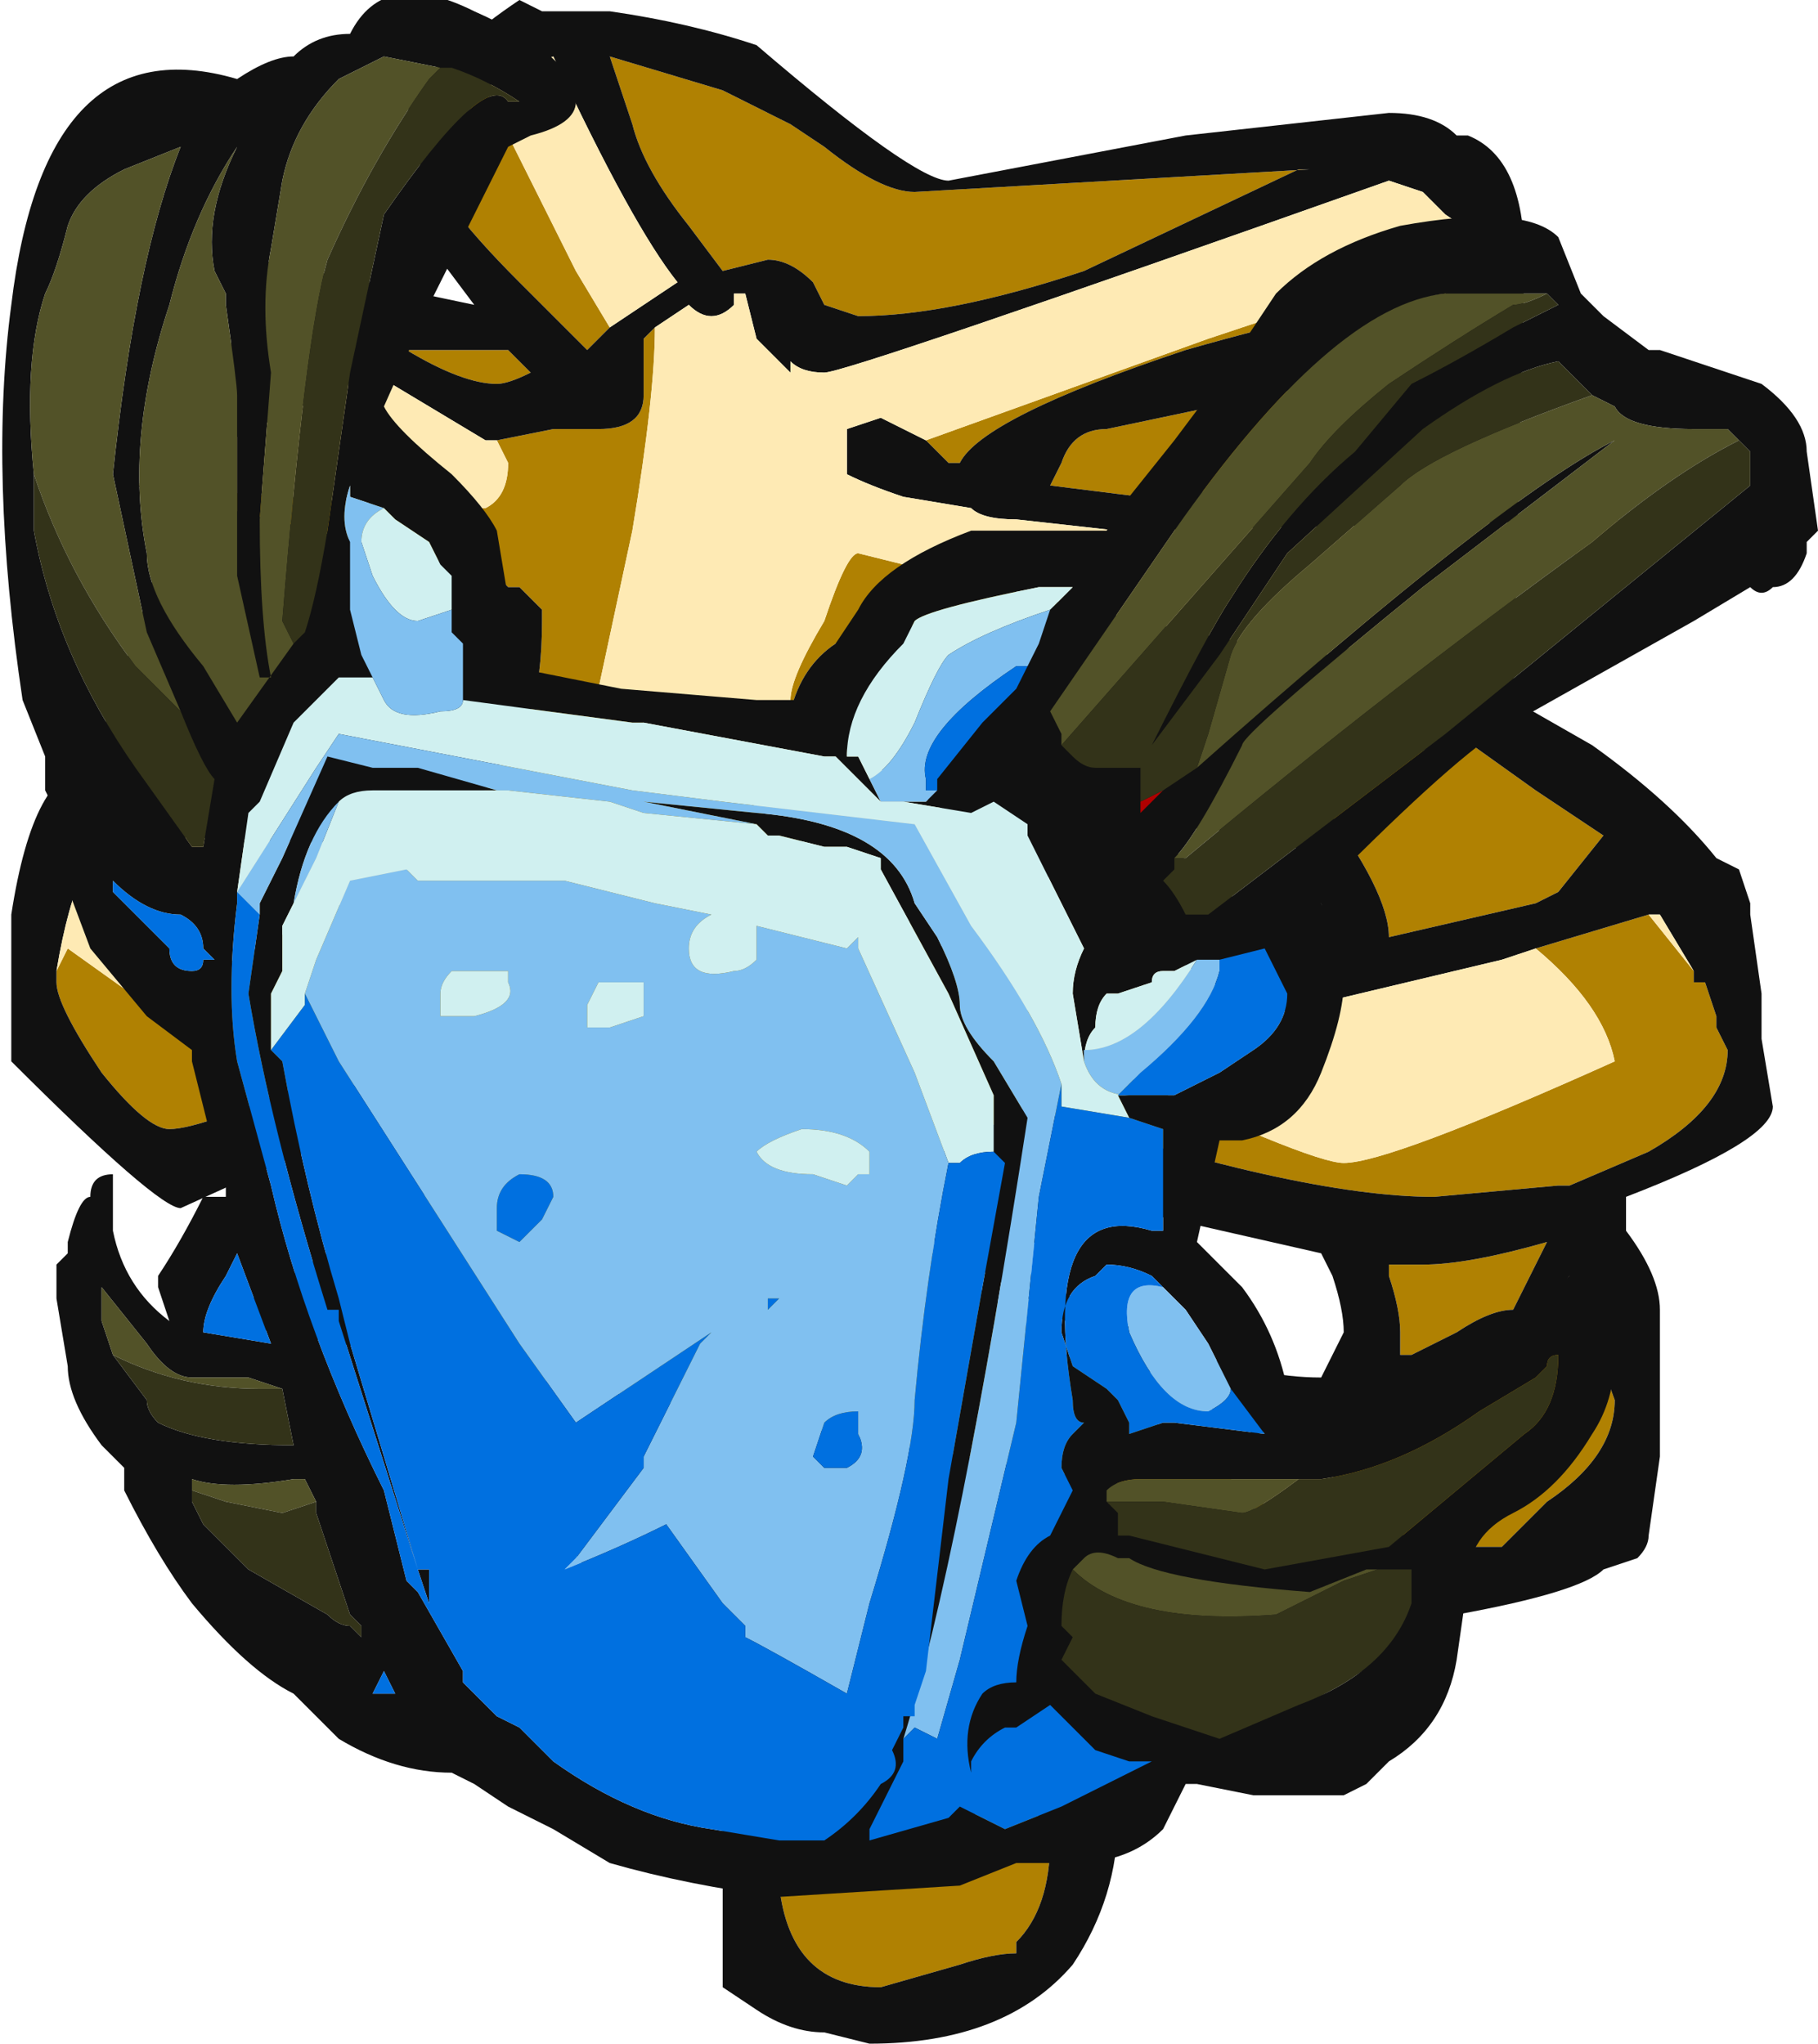 <?xml version="1.0" encoding="UTF-8" standalone="no"?>
<svg xmlns:ffdec="https://www.free-decompiler.com/flash" xmlns:xlink="http://www.w3.org/1999/xlink" ffdec:objectType="frame" height="63.35px" width="56.35px" xmlns="http://www.w3.org/2000/svg">
  <g transform="matrix(1.0, 0.0, 0.0, 1.0, 26.95, 30.45)">
    <use ffdec:characterId="2109" height="9.05" transform="matrix(7.0, 0.0, 0.0, 7.0, -26.95, -30.45)" width="8.05" xlink:href="#shape0"/>
  </g>
  <defs>
    <g id="shape0" transform="matrix(1.0, 0.0, 0.0, 1.0, 3.85, 4.35)">
      <path d="M1.95 -3.6 L1.9 -3.6 0.95 -3.15 Q0.35 -2.95 -0.05 -2.95 L-0.2 -3.0 -0.25 -3.1 Q-0.35 -3.2 -0.45 -3.2 L-0.65 -3.15 -0.8 -3.35 Q-1.0 -3.6 -1.05 -3.8 L-1.15 -4.1 -0.65 -3.95 -0.35 -3.8 -0.2 -3.7 Q0.05 -3.5 0.2 -3.5 L1.95 -3.6 M2.7 -3.25 L2.55 -3.05 Q2.1 -3.0 1.4 -2.8 0.5 -2.5 0.4 -2.3 L0.35 -2.3 0.25 -2.4 1.5 -2.85 2.7 -3.25 M3.5 -2.05 L0.0 -1.55 -0.15 -1.5 Q-0.3 -1.4 -0.35 -1.2 L-0.35 -1.25 Q-0.35 -1.35 -0.2 -1.6 -0.1 -1.9 -0.05 -1.9 1.75 -1.45 2.05 -1.45 L3.5 -2.05 M2.95 -0.15 L3.45 -0.3 3.65 -0.05 3.65 0.0 3.7 0.0 3.75 0.15 3.75 0.2 3.8 0.3 Q3.8 0.55 3.45 0.75 L3.1 0.9 3.05 0.9 2.5 0.95 Q1.9 0.95 0.7 0.55 L-0.05 0.95 1.8 2.35 2.75 1.75 3.1 1.3 3.3 1.85 Q3.3 2.1 3.0 2.3 L2.8 2.5 2.65 2.5 -2.9 1.5 -1.65 0.75 -2.4 0.4 Q-2.95 0.65 -3.1 0.65 -3.2 0.65 -3.4 0.4 -3.6 0.1 -3.6 0.0 L-3.6 -0.05 -3.55 -0.15 -3.2 0.1 -1.85 -0.6 -1.5 -1.2 Q-1.45 -1.35 -1.45 -1.6 L-1.45 -1.65 -1.55 -1.75 -1.6 -1.75 -1.65 -1.8 -3.25 -2.2 -1.9 -2.1 -1.7 -2.1 Q-1.6 -2.15 -1.6 -2.3 L-1.65 -2.4 -1.4 -2.45 -1.2 -2.45 Q-1.0 -2.45 -1.0 -2.6 L-1.0 -2.85 -0.95 -2.9 Q-0.95 -2.6 -1.05 -2.0 L-1.2 -1.3 1.0 0.35 Q1.95 0.8 2.1 0.8 2.3 0.8 3.3 0.35 3.25 0.1 2.95 -0.15 M1.8 -2.2 L1.2 -2.15 0.8 -2.2 0.85 -2.3 Q0.9 -2.45 1.05 -2.45 L2.0 -2.65 1.8 -2.2 M2.0 -0.8 L2.6 -1.1 2.95 -0.85 3.25 -0.65 3.05 -0.4 2.95 -0.35 2.3 -0.2 Q2.3 -0.4 2.0 -0.8 M3.0 1.15 L2.85 1.45 Q2.75 1.45 2.6 1.55 L2.4 1.65 2.35 1.65 2.35 1.55 Q2.35 1.45 2.3 1.3 L2.3 1.25 2.45 1.25 Q2.65 1.25 3.0 1.15 M0.7 3.6 L0.8 3.8 Q0.8 4.1 0.65 4.25 L0.65 4.3 Q0.55 4.3 0.4 4.35 L0.05 4.45 Q-0.35 4.45 -0.4 4.0 L0.7 3.6 M-1.15 -2.9 L-1.25 -2.8 -1.55 -3.1 Q-1.95 -3.5 -1.95 -3.65 L-1.7 -3.95 -1.3 -3.15 -1.15 -2.9 M-1.6 -2.8 L-1.5 -2.7 Q-1.6 -2.65 -1.65 -2.65 -1.8 -2.65 -2.05 -2.8 L-1.6 -2.8" fill="#b08102" fill-rule="evenodd" stroke="none"/>
      <path d="M1.95 -3.6 L0.2 -3.5 Q0.05 -3.5 -0.2 -3.7 L-0.35 -3.8 -0.65 -3.95 -1.15 -4.1 -1.05 -3.8 Q-1.0 -3.6 -0.8 -3.35 L-0.65 -3.15 -0.45 -3.2 Q-0.35 -3.2 -0.25 -3.1 L-0.2 -3.0 -0.05 -2.95 Q0.35 -2.95 0.95 -3.15 L1.9 -3.6 1.95 -3.6 M1.4 -3.75 L2.3 -3.85 Q2.5 -3.85 2.6 -3.75 L2.65 -3.75 Q2.9 -3.65 2.9 -3.2 L2.85 -1.25 3.2 -1.05 Q3.55 -0.8 3.75 -0.55 L3.85 -0.5 3.9 -0.35 3.9 -0.3 3.95 0.05 3.95 0.25 4.0 0.55 Q4.0 0.7 3.35 0.95 L3.35 1.1 Q3.5 1.3 3.5 1.45 L3.5 2.1 3.45 2.45 Q3.45 2.5 3.4 2.55 L3.25 2.6 Q3.15 2.7 2.6 2.8 L1.1 3.7 Q1.1 4.05 0.9 4.35 0.6 4.7 0.0 4.7 L-0.2 4.65 Q-0.35 4.65 -0.5 4.55 L-0.65 4.45 -0.65 3.5 -2.5 0.75 -3.05 1.0 Q-3.15 1.0 -3.8 0.35 L-3.8 -0.3 Q-3.7 -0.95 -3.45 -0.95 L-2.7 -3.2 -1.75 -3.0 -1.9 -3.2 -2.05 -3.9 Q-1.85 -4.15 -1.55 -4.35 L-1.45 -4.3 -1.15 -4.3 Q-0.8 -4.25 -0.5 -4.15 0.2 -3.55 0.35 -3.55 L1.4 -3.75 M2.7 -3.25 L2.7 -3.3 2.55 -3.4 2.45 -3.5 2.3 -3.55 Q-0.1 -2.7 -0.2 -2.7 -0.3 -2.7 -0.35 -2.75 L-0.35 -2.7 Q-0.4 -2.75 -0.5 -2.85 L-0.55 -3.05 -0.6 -3.05 -0.6 -3.0 Q-0.65 -2.95 -0.7 -2.95 -0.75 -2.95 -0.8 -3.0 L-0.95 -2.9 -1.0 -2.85 -1.0 -2.6 Q-1.0 -2.45 -1.2 -2.45 L-1.4 -2.45 -1.65 -2.4 -1.7 -2.4 -2.2 -2.7 -3.25 -2.2 -1.65 -1.8 -1.6 -1.75 -1.55 -1.75 -1.45 -1.65 -1.45 -1.6 Q-1.45 -1.35 -1.5 -1.2 L-1.85 -0.6 -3.3 -0.65 Q-3.5 -0.65 -3.6 -0.05 L-3.6 0.0 Q-3.6 0.1 -3.4 0.4 -3.2 0.65 -3.1 0.65 -2.95 0.65 -2.4 0.4 L-1.65 0.75 -2.9 1.5 2.65 2.5 2.8 2.5 3.0 2.3 Q3.3 2.1 3.3 1.85 L3.1 1.3 2.75 1.75 2.5 1.85 1.7 2.0 -0.05 0.95 0.7 0.55 Q1.9 0.95 2.5 0.95 L3.05 0.9 3.1 0.9 3.45 0.75 Q3.8 0.55 3.8 0.3 L3.75 0.2 3.75 0.15 3.7 0.0 3.65 0.0 3.65 -0.05 3.5 -0.3 3.45 -0.3 2.95 -0.15 2.8 -0.1 1.75 0.15 -0.35 -1.2 Q-0.3 -1.4 -0.15 -1.5 L0.0 -1.55 3.5 -2.05 1.1 -2.0 0.65 -2.05 Q0.5 -2.05 0.45 -2.1 L0.15 -2.15 Q0.0 -2.2 -0.1 -2.25 L-0.1 -2.45 0.05 -2.5 0.25 -2.4 0.35 -2.3 0.4 -2.3 Q0.5 -2.5 1.4 -2.8 2.1 -3.0 2.55 -3.05 L2.7 -3.25 M1.8 -2.2 L2.0 -2.65 1.05 -2.45 Q0.9 -2.45 0.85 -2.3 L0.8 -2.2 1.2 -2.15 1.8 -2.2 M1.2 -0.7 L1.9 -0.15 2.05 -0.15 2.0 -0.35 Q1.9 -0.6 1.85 -0.65 L1.2 -0.7 M2.0 -0.8 Q2.3 -0.4 2.3 -0.2 L2.95 -0.35 3.05 -0.4 3.25 -0.65 2.95 -0.85 2.6 -1.1 2.0 -0.8 M3.0 1.15 Q2.65 1.25 2.45 1.25 L2.3 1.25 2.3 1.3 Q2.35 1.45 2.35 1.55 L2.35 1.65 2.4 1.65 2.6 1.55 Q2.75 1.45 2.85 1.45 L3.0 1.15 M2.0 1.75 L2.1 1.55 Q2.1 1.45 2.05 1.3 L2.0 1.2 0.9 0.95 0.65 1.25 Q1.45 1.75 2.0 1.75 M0.7 3.6 L-0.4 4.0 Q-0.35 4.45 0.05 4.45 L0.4 4.35 Q0.55 4.3 0.65 4.3 L0.65 4.25 Q0.8 4.1 0.8 3.8 L0.7 3.6 M-1.7 -3.95 L-1.95 -3.65 Q-1.95 -3.5 -1.55 -3.1 L-1.25 -2.8 -1.15 -2.9 -0.85 -3.1 Q-1.05 -3.35 -1.4 -4.1 L-1.65 -4.0 -1.7 -3.95 M-1.6 -2.8 L-2.05 -2.8 Q-1.8 -2.65 -1.65 -2.65 -1.6 -2.65 -1.5 -2.7 L-1.6 -2.8" fill="#111111" fill-rule="evenodd" stroke="none"/>
      <path d="M-0.95 -2.9 L-0.8 -3.0 Q-0.75 -2.95 -0.7 -2.95 -0.65 -2.95 -0.6 -3.0 L-0.6 -3.05 -0.55 -3.05 -0.5 -2.85 Q-0.4 -2.75 -0.35 -2.7 L-0.35 -2.75 Q-0.3 -2.7 -0.2 -2.7 -0.1 -2.7 2.3 -3.55 L2.45 -3.5 2.55 -3.4 2.7 -3.3 2.7 -3.25 1.5 -2.85 0.25 -2.4 0.05 -2.5 -0.1 -2.45 -0.1 -2.25 Q0.0 -2.2 0.15 -2.15 L0.45 -2.1 Q0.5 -2.05 0.65 -2.05 L1.1 -2.0 3.5 -2.05 2.05 -1.45 Q1.75 -1.45 -0.05 -1.9 -0.1 -1.9 -0.2 -1.6 -0.35 -1.35 -0.35 -1.25 L-0.35 -1.2 1.75 0.15 2.8 -0.1 2.95 -0.15 Q3.25 0.1 3.3 0.35 2.3 0.8 2.1 0.8 1.95 0.8 1.0 0.35 L-1.2 -1.3 -1.05 -2.0 Q-0.95 -2.6 -0.95 -2.9 M3.45 -0.3 L3.5 -0.3 3.65 -0.05 3.45 -0.3 M-0.05 0.95 L1.7 2.0 2.5 1.85 2.75 1.75 1.8 2.35 -0.05 0.95 M-2.9 1.5 L-1.65 0.75 -2.9 1.5 M-3.6 -0.05 Q-3.5 -0.65 -3.3 -0.65 L-1.85 -0.6 -3.2 0.1 -3.55 -0.15 -3.6 -0.05 M-3.25 -2.2 L-2.2 -2.7 -1.7 -2.4 -1.65 -2.4 -1.6 -2.3 Q-1.6 -2.15 -1.7 -2.1 L-1.9 -2.1 -3.25 -2.2 M-1.7 -3.95 L-1.65 -4.0 -1.4 -4.1 Q-1.05 -3.35 -0.85 -3.1 L-1.15 -2.9 -1.3 -3.15 -1.7 -3.95" fill="#feeab4" fill-rule="evenodd" stroke="none"/>
      <path d="M3.2 -2.6 L3.05 -2.75 Q2.8 -2.7 2.45 -2.45 L1.85 -1.9 1.55 -1.45 1.25 -1.05 Q1.5 -1.55 1.6 -1.7 1.85 -2.1 2.15 -2.35 L2.4 -2.65 Q2.6 -2.75 2.85 -2.9 L3.05 -3.0 3.0 -3.05 2.55 -3.05 Q2.05 -3.0 1.35 -2.0 L0.8 -1.2 0.85 -1.1 0.85 -1.05 0.9 -1.0 Q0.95 -0.95 1.0 -0.95 L1.2 -0.95 1.2 -0.8 1.2 -0.75 1.3 -0.85 1.45 -0.95 Q2.8 -2.15 3.3 -2.4 L2.45 -1.75 Q1.65 -1.1 1.65 -1.05 1.45 -0.65 1.35 -0.55 L1.35 -0.5 1.3 -0.45 Q1.35 -0.4 1.4 -0.3 L1.5 -0.3 2.55 -1.1 3.9 -2.2 3.9 -2.35 3.85 -2.4 3.8 -2.45 3.65 -2.45 Q3.35 -2.45 3.3 -2.55 L3.2 -2.6 M1.8 -3.05 Q2.0 -3.25 2.35 -3.35 2.9 -3.45 3.05 -3.3 L3.15 -3.05 3.25 -2.95 3.45 -2.8 3.5 -2.8 3.95 -2.65 Q4.15 -2.5 4.15 -2.35 L4.2 -2.0 4.15 -1.95 4.15 -1.9 Q4.1 -1.75 4.0 -1.75 3.95 -1.7 3.9 -1.75 L3.65 -1.6 2.85 -1.15 Q2.65 -1.05 2.1 -0.5 L2.0 -0.35 Q2.05 -0.25 2.1 0.0 2.1 0.15 2.0 0.4 1.9 0.65 1.65 0.7 L1.55 0.7 1.45 1.15 1.65 1.35 Q1.8 1.55 1.85 1.8 L1.85 1.95 Q2.1 1.95 2.45 1.8 L2.8 1.6 3.1 1.3 Q3.3 1.15 3.35 1.35 3.3 1.45 3.3 1.65 3.3 1.85 3.2 2.0 3.05 2.25 2.85 2.35 2.65 2.45 2.65 2.65 L2.6 3.0 Q2.55 3.3 2.3 3.45 2.25 3.5 2.2 3.55 L2.1 3.6 1.7 3.6 1.45 3.55 1.4 3.55 1.3 3.75 Q1.15 3.9 0.9 3.9 L0.65 3.9 0.4 4.0 -0.4 4.05 Q-0.8 4.0 -1.15 3.9 L-1.4 3.75 -1.6 3.65 -1.75 3.55 -1.85 3.5 Q-2.1 3.5 -2.35 3.35 L-2.55 3.15 Q-2.75 3.05 -3.0 2.75 -3.15 2.55 -3.3 2.25 L-3.3 2.15 -3.4 2.05 Q-3.55 1.85 -3.55 1.7 L-3.6 1.4 -3.6 1.25 -3.55 1.2 -3.55 1.15 Q-3.5 0.95 -3.45 0.95 -3.45 0.85 -3.35 0.85 L-3.35 1.1 Q-3.3 1.35 -3.1 1.5 L-3.15 1.35 -3.15 1.3 Q-3.05 1.15 -2.95 0.95 L-2.85 0.95 -2.85 0.9 -2.9 0.85 -2.85 0.8 -2.9 0.75 -3.0 0.35 -3.0 0.3 -3.2 0.15 -3.45 -0.15 -3.6 -0.55 -3.6 -0.75 -3.65 -0.85 -3.65 -1.0 -3.75 -1.25 Q-3.9 -2.25 -3.8 -3.0 -3.65 -4.25 -2.8 -4.0 -2.65 -4.1 -2.55 -4.1 -2.45 -4.2 -2.3 -4.2 -2.15 -4.5 -1.75 -4.3 -1.3 -4.1 -1.3 -3.9 -1.3 -3.8 -1.5 -3.75 L-1.6 -3.7 -1.95 -3.0 -2.15 -2.55 Q-2.1 -2.45 -1.85 -2.25 -1.7 -2.1 -1.65 -2.0 L-1.6 -1.7 -1.6 -1.4 -1.1 -1.3 -0.5 -1.25 -0.25 -1.25 Q-0.25 -1.35 -0.15 -1.4 L-0.15 -1.5 -0.05 -1.65 Q0.05 -1.85 0.45 -2.0 L1.05 -2.0 1.15 -2.15 1.35 -2.4 1.5 -2.6 1.8 -3.05 M0.7 -1.4 L0.75 -1.5 0.8 -1.65 0.9 -1.75 0.75 -1.75 Q0.25 -1.65 0.2 -1.6 L0.15 -1.5 Q-0.1 -1.25 -0.1 -1.0 L-0.05 -1.0 0.0 -0.9 0.05 -0.8 -0.15 -1.0 -0.2 -1.0 -1.0 -1.15 -1.05 -1.15 -1.8 -1.25 -1.8 -1.5 -1.85 -1.55 -1.85 -1.65 -1.85 -1.8 -1.9 -1.85 -1.95 -1.95 -2.1 -2.05 -2.15 -2.1 -2.3 -2.15 -2.3 -2.2 Q-2.35 -2.05 -2.3 -1.95 L-2.3 -1.65 -2.25 -1.45 -2.2 -1.35 -2.35 -1.35 -2.55 -1.15 -2.7 -0.8 -2.75 -0.75 -2.8 -0.4 -2.8 -0.35 Q-2.85 0.05 -2.8 0.35 L-2.65 0.9 Q-2.5 1.55 -2.15 2.25 L-2.05 2.65 -2.0 2.7 -1.8 3.05 -1.8 3.1 -1.65 3.25 -1.55 3.3 -1.4 3.45 Q-1.05 3.7 -0.7 3.75 L-0.4 3.8 -0.2 3.8 Q-0.05 3.7 0.05 3.55 0.15 3.5 0.1 3.4 L0.15 3.3 0.15 3.25 0.2 3.25 0.2 3.2 0.25 3.05 0.35 2.2 0.5 1.35 0.6 0.8 0.55 0.75 0.55 0.5 0.35 0.05 0.05 -0.5 0.05 -0.55 -0.1 -0.6 -0.2 -0.6 -0.4 -0.65 -0.45 -0.65 -0.5 -0.7 -1.0 -0.8 -0.5 -0.75 Q0.1 -0.7 0.2 -0.35 L0.3 -0.2 Q0.4 0.0 0.4 0.1 0.4 0.2 0.55 0.35 L0.7 0.6 Q0.4 2.55 0.15 3.35 L0.15 3.45 0.0 3.75 0.0 3.8 0.35 3.7 0.4 3.65 0.6 3.75 0.85 3.65 1.25 3.45 1.15 3.45 1.0 3.4 0.8 3.2 0.65 3.3 0.6 3.3 Q0.5 3.35 0.45 3.45 L0.45 3.5 Q0.4 3.3 0.5 3.15 0.55 3.1 0.65 3.1 0.65 3.0 0.7 2.85 L0.65 2.65 Q0.7 2.5 0.8 2.45 L0.9 2.25 0.85 2.15 Q0.85 2.05 0.9 2.0 L0.95 1.95 Q0.9 1.95 0.9 1.85 0.75 0.95 1.25 1.1 L1.3 1.1 1.3 0.65 1.15 0.6 1.1 0.5 1.15 0.5 1.35 0.5 1.55 0.4 1.7 0.3 Q1.85 0.2 1.85 0.05 L1.75 -0.15 1.55 -0.1 1.45 -0.1 1.35 -0.05 1.3 -0.05 Q1.25 -0.05 1.25 0.0 L1.1 0.05 1.05 0.05 Q1.0 0.1 1.0 0.2 0.95 0.25 0.95 0.35 L0.9 0.05 Q0.9 -0.05 0.95 -0.15 L0.7 -0.65 0.7 -0.7 0.55 -0.8 0.45 -0.75 0.15 -0.8 0.25 -0.8 0.3 -0.85 0.3 -0.9 0.5 -1.15 0.65 -1.3 0.7 -1.4 M-2.7 -0.3 L-2.7 -0.35 -2.6 -0.55 -2.4 -1.0 -2.2 -0.95 -2.0 -0.95 -1.65 -0.85 -2.1 -0.85 -2.2 -0.85 Q-2.3 -0.85 -2.35 -0.8 -2.5 -0.65 -2.55 -0.35 L-2.6 -0.25 -2.6 -0.05 -2.65 0.05 -2.65 0.3 -2.6 0.35 Q-2.5 0.9 -2.35 1.4 L-2.3 1.6 -2.0 2.6 -1.95 2.6 -1.95 2.75 -2.0 2.6 -2.35 1.5 -2.35 1.45 -2.4 1.45 Q-2.65 0.65 -2.75 0.05 L-2.7 -0.3 M3.0 1.7 L2.95 1.75 2.7 1.9 Q2.35 2.15 2.0 2.2 L1.9 2.2 1.2 2.2 Q1.1 2.2 1.05 2.25 L1.05 2.3 1.1 2.35 1.1 2.45 1.15 2.45 1.75 2.6 2.3 2.5 2.9 2.0 Q3.05 1.9 3.05 1.65 3.0 1.65 3.0 1.7 M1.3 1.35 L1.25 1.3 Q1.15 1.25 1.05 1.25 L1.0 1.3 Q0.85 1.35 0.85 1.55 L0.9 1.7 1.05 1.8 1.1 1.85 1.15 1.95 1.15 2.0 1.3 1.95 1.35 1.95 1.75 2.0 1.6 1.8 1.5 1.6 1.4 1.45 1.3 1.35 M2.25 2.6 L2.2 2.6 1.95 2.7 Q1.3 2.65 1.15 2.55 L1.1 2.55 Q1.0 2.5 0.95 2.55 L0.9 2.6 Q0.85 2.7 0.85 2.85 L0.9 2.9 0.85 3.0 Q0.9 3.05 1.0 3.15 L1.25 3.25 1.55 3.35 1.9 3.2 Q2.3 3.05 2.4 2.75 L2.4 2.6 2.25 2.6 M-1.9 -4.05 L-2.15 -4.1 -2.35 -4.0 Q-2.55 -3.8 -2.6 -3.55 L-2.65 -3.25 Q-2.7 -3.0 -2.65 -2.7 L-2.7 -2.05 Q-2.7 -1.6 -2.65 -1.35 L-2.7 -1.35 -2.8 -1.8 -2.8 -2.6 Q-2.8 -2.65 -2.85 -3.0 L-2.85 -3.05 -2.9 -3.15 Q-2.95 -3.4 -2.8 -3.7 -3.0 -3.4 -3.1 -3.0 -3.3 -2.4 -3.2 -1.9 -3.2 -1.7 -2.95 -1.4 L-2.8 -1.15 -2.55 -1.5 -2.5 -1.55 Q-2.45 -1.7 -2.4 -2.0 L-2.3 -2.7 -2.15 -3.4 Q-1.7 -4.05 -1.6 -3.9 L-1.55 -3.9 Q-1.7 -4.0 -1.85 -4.05 L-1.9 -4.05 M-3.05 -1.2 L-3.2 -1.55 -3.35 -2.25 Q-3.25 -3.2 -3.05 -3.7 L-3.3 -3.6 Q-3.5 -3.5 -3.55 -3.35 -3.6 -3.15 -3.65 -3.05 -3.75 -2.75 -3.7 -2.25 L-3.7 -2.0 Q-3.6 -1.45 -3.25 -0.95 L-3.0 -0.6 -2.95 -0.6 -2.9 -0.9 Q-2.95 -0.95 -3.05 -1.2 M-3.35 -0.45 L-3.35 -0.4 -3.1 -0.15 Q-3.1 -0.05 -3.0 -0.05 -2.95 -0.05 -2.95 -0.1 L-2.9 -0.1 -2.95 -0.15 Q-2.95 -0.25 -3.05 -0.3 -3.2 -0.3 -3.35 -0.45 M-1.6 -0.85 L-1.6 -0.85 M-2.8 1.2 L-2.85 1.3 Q-2.95 1.45 -2.95 1.55 L-2.65 1.6 -2.8 1.2 M-3.35 1.65 L-3.2 1.85 Q-3.2 1.9 -3.15 1.95 -2.95 2.05 -2.55 2.05 L-2.6 1.8 -2.75 1.75 -3.0 1.75 Q-3.1 1.75 -3.2 1.6 L-3.4 1.35 -3.4 1.5 -3.35 1.65 M-2.45 2.3 L-2.5 2.2 -2.55 2.2 Q-2.85 2.25 -3.0 2.2 L-3.0 2.25 -3.0 2.3 -2.95 2.4 -2.75 2.6 -2.4 2.8 Q-2.35 2.85 -2.3 2.85 L-2.25 2.9 -2.25 2.85 -2.3 2.8 -2.45 2.35 -2.45 2.3 M-2.2 3.15 L-2.1 3.15 -2.15 3.05 -2.2 3.15 M-3.45 1.05 L-3.45 1.05" fill="#111111" fill-rule="evenodd" stroke="none"/>
      <path d="M0.15 -0.8 L0.45 -0.75 0.55 -0.8 0.7 -0.7 0.7 -0.65 0.95 -0.15 Q0.9 -0.05 0.9 0.05 L0.95 0.35 Q0.95 0.25 1.0 0.2 1.0 0.1 1.05 0.05 L1.1 0.05 1.25 0.0 Q1.25 -0.05 1.3 -0.05 L1.35 -0.05 1.45 -0.1 Q1.2 0.3 0.95 0.3 L0.95 0.35 Q1.0 0.5 1.15 0.5 L1.1 0.5 1.15 0.6 0.85 0.55 0.85 0.45 Q0.75 0.15 0.45 -0.25 L0.2 -0.7 -0.65 -0.8 -1.05 -0.85 -2.35 -1.1 -2.45 -0.95 -2.8 -0.4 -2.75 -0.75 -2.7 -0.8 -2.55 -1.15 -2.35 -1.35 -2.2 -1.35 -2.15 -1.25 Q-2.1 -1.15 -1.9 -1.2 -1.8 -1.2 -1.8 -1.25 L-1.05 -1.15 -1.0 -1.15 -0.2 -1.0 -0.15 -1.0 0.05 -0.8 0.15 -0.8 M-0.5 -0.7 L-0.45 -0.65 -0.4 -0.65 -0.2 -0.6 -0.1 -0.6 0.05 -0.55 0.05 -0.5 0.35 0.05 0.55 0.5 0.55 0.75 Q0.45 0.75 0.4 0.8 L0.35 0.8 0.2 0.4 -0.05 -0.15 -0.05 -0.2 -0.1 -0.15 -0.5 -0.25 -0.5 -0.1 Q-0.55 -0.05 -0.6 -0.05 -0.8 0.0 -0.8 -0.15 -0.8 -0.25 -0.7 -0.3 L-0.95 -0.35 -1.35 -0.45 -2.0 -0.45 -2.05 -0.5 -2.3 -0.45 -2.45 -0.1 -2.5 0.05 -2.5 0.1 -2.65 0.3 -2.65 0.05 -2.6 -0.05 -2.6 -0.25 -2.45 -0.55 -2.35 -0.8 Q-2.3 -0.85 -2.2 -0.85 L-2.1 -0.85 -1.65 -0.85 -1.6 -0.85 -1.15 -0.8 -1.0 -0.75 -0.5 -0.7 M-2.15 -2.1 L-2.1 -2.05 -1.95 -1.95 -1.9 -1.85 -1.85 -1.8 -1.85 -1.65 -2.0 -1.6 Q-2.1 -1.6 -2.2 -1.8 L-2.25 -1.95 Q-2.25 -2.05 -2.15 -2.1 M0.0 -0.9 L-0.05 -1.0 -0.1 -1.0 Q-0.1 -1.25 0.15 -1.5 L0.2 -1.6 Q0.25 -1.65 0.75 -1.75 L0.9 -1.75 0.8 -1.65 Q0.5 -1.55 0.35 -1.45 0.3 -1.4 0.2 -1.15 0.1 -0.95 0.0 -0.9 M-2.6 -0.55 L-2.6 -0.55 M-1.6 -0.85 L-1.6 -0.85 M-1.6 -0.05 L-1.6 0.0 Q-1.55 0.1 -1.75 0.15 L-1.9 0.15 -1.9 0.05 Q-1.9 0.0 -1.85 -0.05 L-1.6 -0.05 M-0.5 0.75 Q-0.45 0.7 -0.3 0.65 -0.1 0.65 0.0 0.75 L0.0 0.85 -0.05 0.85 -0.1 0.9 -0.25 0.85 Q-0.45 0.85 -0.5 0.75 M-1.15 0.2 L-1.25 0.2 -1.25 0.1 -1.2 0.0 -1.0 0.0 -1.0 0.15 -1.15 0.2" fill="#d0f0f0" fill-rule="evenodd" stroke="none"/>
      <path d="M0.8 -1.65 L0.75 -1.5 0.7 -1.4 0.65 -1.4 Q0.2 -1.1 0.25 -0.9 L0.25 -0.85 0.3 -0.85 0.25 -0.8 0.15 -0.8 0.05 -0.8 0.0 -0.9 Q0.1 -0.95 0.2 -1.15 0.3 -1.4 0.35 -1.45 0.5 -1.55 0.8 -1.65 M1.45 -0.1 L1.55 -0.1 1.55 -0.05 Q1.5 0.15 1.2 0.4 L1.1 0.5 1.15 0.5 Q1.0 0.5 0.95 0.35 L0.95 0.3 Q1.2 0.3 1.45 -0.1 M0.15 3.35 Q0.4 2.55 0.7 0.6 L0.55 0.35 Q0.4 0.2 0.4 0.1 0.4 0.0 0.3 -0.2 L0.2 -0.35 Q0.1 -0.7 -0.5 -0.75 L-1.0 -0.8 -0.5 -0.7 -1.0 -0.75 -1.15 -0.8 -1.6 -0.85 -1.65 -0.85 -2.0 -0.95 -2.2 -0.95 -2.4 -1.0 -2.6 -0.55 -2.7 -0.35 -2.7 -0.3 -2.8 -0.4 -2.45 -0.95 -2.35 -1.1 -1.05 -0.85 -0.65 -0.8 0.2 -0.7 0.45 -0.25 Q0.75 0.15 0.85 0.45 L0.75 0.95 0.65 1.95 0.4 3.0 0.3 3.35 0.2 3.3 0.15 3.35 M-0.1 -0.6 L0.05 -0.55 0.05 -0.5 0.05 -0.55 -0.1 -0.6 M-2.2 -1.35 L-2.25 -1.45 -2.3 -1.65 -2.3 -1.95 Q-2.35 -2.05 -2.3 -2.2 L-2.3 -2.15 -2.15 -2.1 Q-2.25 -2.05 -2.25 -1.95 L-2.2 -1.8 Q-2.1 -1.6 -2.0 -1.6 L-1.85 -1.65 -1.85 -1.55 -1.8 -1.5 -1.8 -1.25 Q-1.8 -1.2 -1.9 -1.2 -2.1 -1.15 -2.15 -1.25 L-2.2 -1.35 M-2.6 -0.55 L-2.6 -0.55 M0.35 0.8 Q0.25 1.3 0.2 1.85 0.2 2.1 0.0 2.75 L-0.1 3.15 Q-0.45 2.95 -0.55 2.9 L-0.55 2.85 -0.65 2.75 -0.9 2.4 Q-1.1 2.5 -1.35 2.6 L-1.3 2.55 -1.0 2.15 -1.0 2.1 -0.75 1.6 -0.7 1.55 -1.3 1.95 -1.55 1.6 -2.35 0.35 -2.5 0.05 -2.45 -0.1 -2.3 -0.45 -2.05 -0.5 -2.0 -0.45 -1.35 -0.45 -0.95 -0.35 -0.7 -0.3 Q-0.8 -0.25 -0.8 -0.15 -0.8 0.0 -0.6 -0.05 -0.55 -0.05 -0.5 -0.1 L-0.5 -0.25 -0.1 -0.15 -0.05 -0.2 -0.05 -0.15 0.2 0.4 0.35 0.8 M1.6 1.8 Q1.6 1.85 1.5 1.9 1.3 1.9 1.15 1.55 1.1 1.3 1.3 1.35 L1.4 1.45 1.5 1.6 1.6 1.8 M0.15 3.3 L0.15 3.3 M-2.35 -0.8 L-2.45 -0.55 -2.6 -0.25 -2.55 -0.35 Q-2.5 -0.65 -2.35 -0.8 M-2.1 -0.85 L-2.2 -0.85 -2.1 -0.85 M-1.15 0.2 L-1.0 0.15 -1.0 0.0 -1.2 0.0 -1.25 0.1 -1.25 0.2 -1.15 0.2 M-0.5 0.75 Q-0.45 0.85 -0.25 0.85 L-0.1 0.9 -0.05 0.85 0.0 0.85 0.0 0.75 Q-0.1 0.65 -0.3 0.65 -0.45 0.7 -0.5 0.75 M-1.6 -0.05 L-1.85 -0.05 Q-1.9 0.0 -1.9 0.05 L-1.9 0.15 -1.75 0.15 Q-1.55 0.1 -1.6 0.0 L-1.6 -0.05 M-0.45 1.45 L-0.4 1.4 -0.45 1.4 -0.45 1.45 M-1.45 1.05 L-1.4 0.95 Q-1.4 0.85 -1.55 0.85 -1.65 0.9 -1.65 1.0 L-1.65 1.1 -1.55 1.15 -1.45 1.05 M-0.1 2.15 Q0.0 2.1 -0.05 2.0 L-0.05 1.9 Q-0.15 1.9 -0.2 1.95 L-0.25 2.1 -0.2 2.15 -0.1 2.15" fill="#80c0f0" fill-rule="evenodd" stroke="none"/>
      <path d="M1.2 -0.8 L1.3 -0.85 1.2 -0.75 1.2 -0.8 M2.95 1.75 L3.0 1.7 2.95 1.75" fill="#b00000" fill-rule="evenodd" stroke="none"/>
      <path d="M0.7 -1.4 L0.65 -1.3 0.5 -1.15 0.3 -0.9 0.3 -0.85 0.25 -0.85 0.25 -0.9 Q0.2 -1.1 0.65 -1.4 L0.7 -1.4 M1.55 -0.1 L1.75 -0.15 1.85 0.05 Q1.85 0.2 1.7 0.3 L1.55 0.4 1.35 0.5 1.15 0.5 1.1 0.5 1.2 0.4 Q1.5 0.15 1.55 -0.05 L1.55 -0.1 M1.15 0.6 L1.3 0.65 1.3 1.1 1.25 1.1 Q0.75 0.95 0.9 1.85 0.9 1.95 0.95 1.95 L0.9 2.0 Q0.85 2.05 0.85 2.15 L0.9 2.25 0.8 2.45 Q0.7 2.5 0.65 2.65 L0.7 2.85 Q0.65 3.0 0.65 3.1 0.55 3.1 0.5 3.15 0.4 3.3 0.45 3.5 L0.45 3.45 Q0.5 3.35 0.6 3.3 L0.65 3.3 0.8 3.2 1.0 3.4 1.15 3.45 1.25 3.45 0.85 3.65 0.6 3.75 0.4 3.65 0.35 3.7 0.0 3.8 0.0 3.75 0.15 3.45 0.15 3.35 0.2 3.3 0.3 3.35 0.4 3.0 0.65 1.95 0.75 0.95 0.85 0.45 0.85 0.55 1.15 0.6 M0.55 0.75 L0.6 0.8 0.5 1.35 0.35 2.2 0.25 3.05 0.2 3.2 0.2 3.25 0.15 3.25 0.15 3.3 0.1 3.4 Q0.15 3.5 0.05 3.55 -0.05 3.7 -0.2 3.8 L-0.4 3.8 -0.7 3.75 Q-1.05 3.7 -1.4 3.45 L-1.55 3.3 -1.65 3.25 -1.8 3.1 -1.8 3.05 -2.0 2.7 -2.05 2.65 -2.15 2.25 Q-2.5 1.55 -2.65 0.9 L-2.8 0.35 Q-2.85 0.05 -2.8 -0.35 L-2.8 -0.4 -2.7 -0.3 -2.75 0.05 Q-2.65 0.65 -2.4 1.45 L-2.35 1.45 -2.35 1.5 -2.0 2.6 -1.95 2.75 -1.95 2.6 -2.0 2.6 -2.3 1.6 -2.35 1.4 Q-2.5 0.9 -2.6 0.35 L-2.65 0.3 -2.5 0.1 -2.5 0.05 -2.35 0.35 -1.55 1.6 -1.3 1.95 -0.7 1.55 -0.75 1.6 -1.0 2.1 -1.0 2.15 -1.3 2.55 -1.35 2.6 Q-1.1 2.5 -0.9 2.4 L-0.65 2.75 -0.55 2.85 -0.55 2.9 Q-0.45 2.95 -0.1 3.15 L0.0 2.75 Q0.2 2.1 0.2 1.85 0.25 1.3 0.35 0.8 L0.4 0.8 Q0.45 0.75 0.55 0.75 M1.6 1.8 L1.75 2.0 1.35 1.95 1.3 1.95 1.15 2.0 1.15 1.95 1.1 1.85 1.05 1.8 0.9 1.7 0.85 1.55 Q0.85 1.35 1.0 1.3 L1.05 1.25 Q1.15 1.25 1.25 1.3 L1.3 1.35 Q1.1 1.3 1.15 1.55 1.3 1.9 1.5 1.9 1.6 1.85 1.6 1.8 M0.15 3.3 L0.15 3.3 M-3.35 -0.45 Q-3.2 -0.3 -3.05 -0.3 -2.95 -0.25 -2.95 -0.15 L-2.9 -0.1 -2.95 -0.1 Q-2.95 -0.05 -3.0 -0.05 -3.1 -0.05 -3.1 -0.15 L-3.35 -0.4 -3.35 -0.45 M-1.45 1.05 L-1.55 1.15 -1.65 1.1 -1.65 1.0 Q-1.65 0.9 -1.55 0.85 -1.4 0.85 -1.4 0.95 L-1.45 1.05 M-0.45 1.45 L-0.45 1.4 -0.4 1.4 -0.45 1.45 M-2.8 1.2 L-2.65 1.6 -2.95 1.55 Q-2.95 1.45 -2.85 1.3 L-2.8 1.2 M-2.2 3.15 L-2.15 3.05 -2.1 3.15 -2.2 3.15 M-0.1 2.15 L-0.2 2.15 -0.25 2.1 -0.2 1.95 Q-0.15 1.9 -0.05 1.9 L-0.05 2.0 Q0.0 2.1 -0.1 2.15" fill="#0070e0" fill-rule="evenodd" stroke="none"/>
      <path d="M1.45 -0.95 L1.5 -1.1 1.6 -1.45 Q1.65 -1.6 1.95 -1.85 L2.35 -2.2 Q2.5 -2.35 3.2 -2.6 L3.3 -2.55 Q3.35 -2.45 3.65 -2.45 L3.8 -2.45 3.85 -2.4 Q3.55 -2.25 3.2 -1.95 2.3 -1.3 1.4 -0.55 L1.35 -0.55 Q1.45 -0.65 1.65 -1.05 1.65 -1.1 2.45 -1.75 L3.3 -2.4 Q2.8 -2.15 1.45 -0.95 M3.0 -3.05 Q2.9 -3.0 2.85 -3.0 2.6 -2.85 2.3 -2.65 2.05 -2.45 1.95 -2.3 L0.85 -1.05 0.85 -1.1 0.8 -1.2 1.35 -2.0 Q2.05 -3.0 2.55 -3.05 L3.0 -3.05 M1.05 2.3 L1.05 2.25 Q1.1 2.2 1.2 2.2 L1.9 2.2 Q1.7 2.35 1.65 2.35 L1.3 2.3 1.05 2.3 M0.9 2.6 L0.95 2.55 Q1.0 2.5 1.1 2.55 L1.15 2.55 Q1.3 2.65 1.95 2.7 L2.2 2.6 2.25 2.6 2.1 2.65 1.8 2.8 Q1.15 2.85 0.9 2.6 M-2.55 -1.5 L-2.8 -1.15 -2.95 -1.4 Q-3.2 -1.7 -3.2 -1.9 -3.3 -2.4 -3.1 -3.0 -3.0 -3.4 -2.8 -3.7 -2.95 -3.4 -2.9 -3.15 L-2.85 -3.05 -2.85 -3.0 Q-2.8 -2.65 -2.8 -2.6 L-2.8 -1.8 -2.7 -1.35 -2.65 -1.35 Q-2.7 -1.6 -2.7 -2.05 L-2.65 -2.7 Q-2.7 -3.0 -2.65 -3.25 L-2.6 -3.55 Q-2.55 -3.8 -2.35 -4.0 L-2.15 -4.1 -1.9 -4.05 -1.95 -4.0 Q-2.2 -3.65 -2.4 -3.2 -2.5 -2.85 -2.6 -1.6 L-2.55 -1.5 M-3.7 -2.25 Q-3.75 -2.75 -3.65 -3.05 -3.6 -3.15 -3.55 -3.35 -3.5 -3.5 -3.3 -3.6 L-3.05 -3.7 Q-3.25 -3.2 -3.35 -2.25 L-3.2 -1.55 -3.05 -1.2 -3.25 -1.4 Q-3.55 -1.8 -3.7 -2.25 M-2.6 1.8 L-2.7 1.8 Q-3.05 1.8 -3.35 1.65 L-3.4 1.5 -3.4 1.35 -3.2 1.6 Q-3.1 1.75 -3.0 1.75 L-2.75 1.75 -2.6 1.8 M-3.0 2.25 L-3.0 2.2 Q-2.85 2.25 -2.55 2.2 L-2.5 2.2 -2.45 2.3 -2.6 2.35 -2.85 2.3 -3.0 2.25" fill="#525228" fill-rule="evenodd" stroke="none"/>
      <path d="M3.2 -2.6 Q2.5 -2.35 2.35 -2.2 L1.95 -1.85 Q1.65 -1.6 1.6 -1.45 L1.5 -1.1 1.45 -0.95 1.3 -0.85 1.2 -0.8 1.2 -0.95 1.0 -0.95 Q0.95 -0.95 0.9 -1.0 L0.85 -1.05 1.95 -2.3 Q2.05 -2.45 2.3 -2.65 2.6 -2.85 2.85 -3.0 2.9 -3.0 3.0 -3.05 L3.05 -3.0 2.85 -2.9 Q2.6 -2.75 2.4 -2.65 L2.15 -2.35 Q1.85 -2.1 1.6 -1.7 1.5 -1.55 1.25 -1.05 L1.55 -1.45 1.85 -1.9 2.45 -2.45 Q2.8 -2.7 3.05 -2.75 L3.2 -2.6 M1.35 -0.55 L1.4 -0.55 Q2.3 -1.3 3.2 -1.95 3.55 -2.25 3.85 -2.4 L3.9 -2.35 3.9 -2.2 2.55 -1.1 1.5 -0.3 1.4 -0.3 Q1.35 -0.4 1.3 -0.45 L1.35 -0.5 1.35 -0.55 M2.95 1.75 L3.0 1.7 Q3.0 1.65 3.05 1.65 3.05 1.9 2.9 2.0 L2.3 2.5 1.75 2.6 1.15 2.45 1.1 2.45 1.1 2.35 1.05 2.3 1.3 2.3 1.65 2.35 Q1.7 2.35 1.9 2.2 L2.0 2.2 Q2.35 2.15 2.7 1.9 L2.95 1.75 M2.25 2.6 L2.4 2.6 2.4 2.75 Q2.3 3.05 1.9 3.2 L1.55 3.35 1.25 3.25 1.0 3.15 Q0.9 3.05 0.85 3.0 L0.9 2.9 0.85 2.85 Q0.85 2.7 0.9 2.6 1.15 2.85 1.8 2.8 L2.1 2.65 2.25 2.6 M-2.55 -1.5 L-2.6 -1.6 Q-2.5 -2.85 -2.4 -3.2 -2.2 -3.65 -1.95 -4.0 L-1.9 -4.05 -1.85 -4.05 Q-1.7 -4.0 -1.55 -3.9 L-1.6 -3.9 Q-1.7 -4.05 -2.15 -3.4 L-2.3 -2.7 -2.4 -2.0 Q-2.45 -1.7 -2.5 -1.55 L-2.55 -1.5 M-3.7 -2.25 Q-3.55 -1.8 -3.25 -1.4 L-3.05 -1.2 Q-2.95 -0.95 -2.9 -0.9 L-2.95 -0.6 -3.0 -0.6 -3.25 -0.95 Q-3.6 -1.45 -3.7 -2.0 L-3.7 -2.25 M-2.6 1.8 L-2.55 2.05 Q-2.95 2.05 -3.15 1.95 -3.2 1.9 -3.2 1.85 L-3.35 1.65 Q-3.05 1.8 -2.7 1.8 L-2.6 1.8 M-3.0 2.25 L-2.85 2.3 -2.6 2.35 -2.45 2.3 -2.45 2.35 -2.3 2.8 -2.25 2.85 -2.25 2.9 -2.3 2.85 Q-2.35 2.85 -2.4 2.8 L-2.75 2.6 -2.95 2.4 -3.0 2.3 -3.0 2.25" fill="#333319" fill-rule="evenodd" stroke="none"/>
    </g>
  </defs>
</svg>
